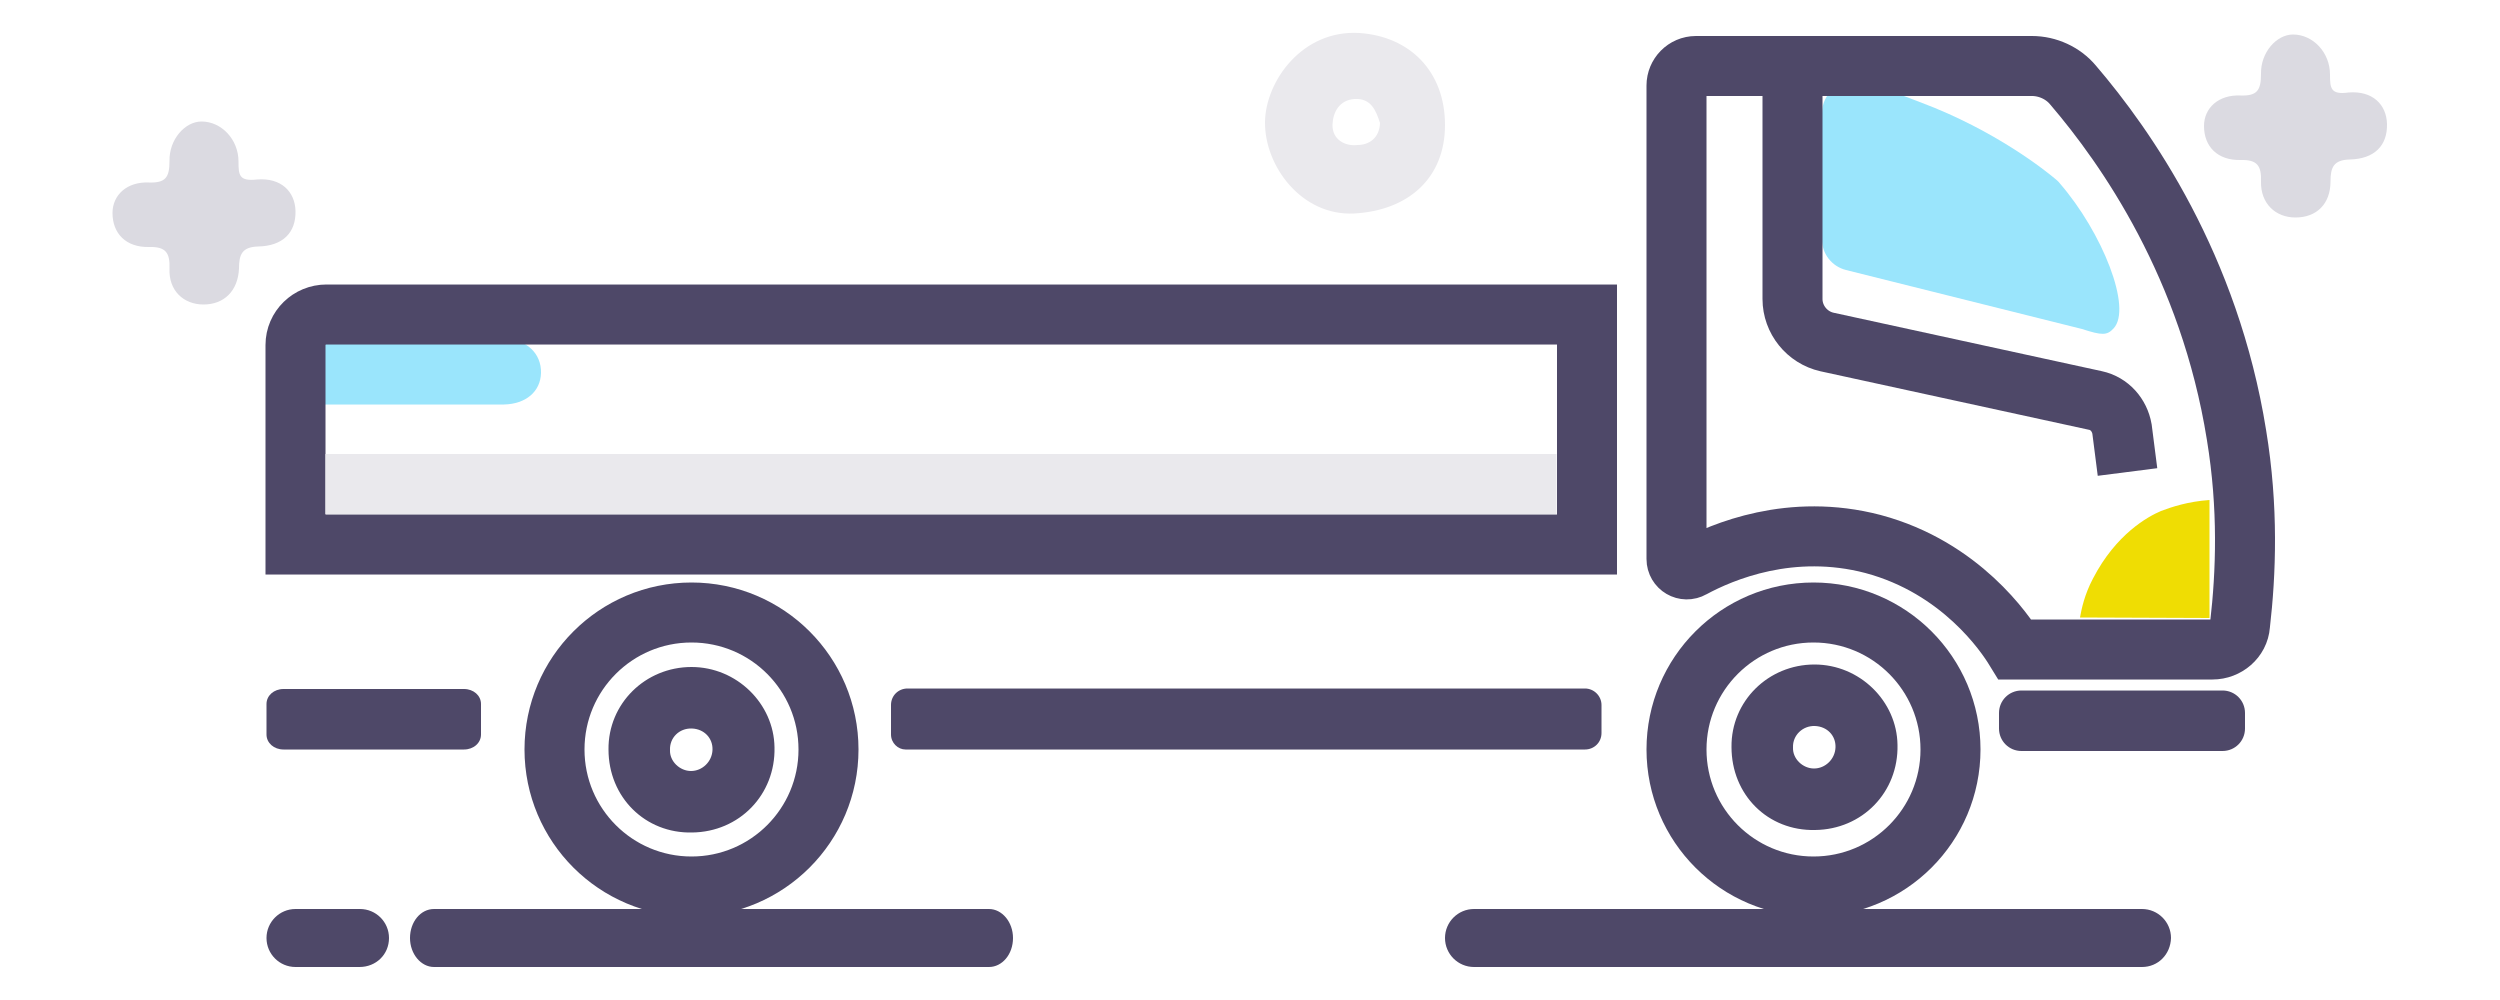 <?xml version="1.0" encoding="utf-8"?>
<!-- Generator: Adobe Illustrator 23.0.5, SVG Export Plug-In . SVG Version: 6.00 Build 0)  -->
<svg version="1.1" id="Layer_1" xmlns="http://www.w3.org/2000/svg" xmlns:xlink="http://www.w3.org/1999/xlink" x="0px" y="0px"
	 viewBox="0 0 500 200" style="enable-background:new 0 0 500 200;" xml:space="preserve">
<style type="text/css">
	.st0{fill:#9AE5FC;}
	.st1{fill:none;stroke:#4E4868;stroke-width:12;stroke-miterlimit:10;}
	.st2{fill:#4E4868;}
	.st3{fill:none;stroke:#0F0F0F;stroke-width:6;stroke-miterlimit:10;}
	.st4{fill:#4E4868;stroke:#4E4868;stroke-width:2;stroke-miterlimit:10;}
	.st5{fill:#DBDAE1;}
	.st6{fill:#EAE9ED;}
	.st7{fill:#EFDD03;}
</style>
<g>
	<g>
		<path class="st0" d="M364.4,25.1v22.8c0,2.9,2,5.4,4.8,6.1L416,65.7c0.1,0,0.3,0.1,0.4,0.1c4,1.3,5,1.3,6.3-0.1
			c3.8-4-2.2-19.2-10.8-29.1c-0.2-0.3-0.5-0.5-0.7-0.7c-2-1.7-12.1-9.8-27-15.4c-3.5-1.3-7-2.7-8.5-3.2c-0.5-0.2-1-0.3-1.4-0.4
			l-2.4-0.5c-3.9-0.7-7.5,2.3-7.5,6.2V25.1L364.4,25.1z"/>
		<g>
			<circle class="st1" cx="362.7" cy="149.9" r="27.4"/>
			<circle class="st1" cx="138.3" cy="149.9" r="27.4"/>
			<path class="st2" d="M181.1,149.9H317c1.8,0,3.3-1.4,3.3-3.3V141c0-1.8-1.5-3.3-3.3-3.3H181.5c-1.8,0-3.3,1.4-3.3,3.3v5.9
				C178.2,148.6,179.6,149.9,181.1,149.9z"/>
			<path class="st2" d="M56.7,149.9h36.1c1.9,0,3.4-1.3,3.4-3v-6.1c0-1.7-1.5-3-3.4-3H56.7c-1.9,0-3.4,1.3-3.4,3v6.1
				C53.3,148.6,54.8,149.9,56.7,149.9z"/>
			<path class="st1" d="M403,129.9c13.1,0,26.3,0,39.5,0c2.8,0,5.3-2.1,5.5-4.9c1.2-10.4,1.7-23.4-0.7-38c-5.4-33.7-22-57.5-32.7-70
				c-2-2.4-5.1-3.8-8.2-3.8h-67.2c-2.2,0-3.9,1.8-3.9,3.9v94.7c0,1.6,1.7,2.6,3.1,1.8c6.1-3.3,19.8-9.1,36.2-4.8
				C392.2,113.5,401.1,126.8,403,129.9z"/>
			<path class="st3" d="M425.4,94.3"/>
			<path class="st1" d="M358.5,18.3v41.5c0,4.1,2.9,7.7,6.9,8.6l53.7,11.7c2.8,0.6,4.8,2.9,5.3,5.7l1.1,8.6"/>
		</g>
		<path class="st4" d="M122.7,149.9c-0.1-8.6,6.9-15.5,15.6-15.5c8.5,0,15.5,6.9,15.6,15.1c0.2,8.9-6.6,15.9-15.5,16
			C129.6,165.7,122.7,158.9,122.7,149.9z M138.2,155.2c2.8,0,5.2-2.3,5.3-5.2s-2.1-5.2-5.1-5.3c-3.1-0.1-5.5,2.3-5.4,5.3
			C132.9,152.8,135.4,155.2,138.2,155.2z"/>
		<path class="st4" d="M347.3,149.4c-0.1-8.6,6.9-15.5,15.6-15.5c8.5,0,15.5,6.9,15.6,15.1c0.2,8.9-6.6,15.9-15.5,16
			C354.1,165.2,347.3,158.4,347.3,149.4z M362.8,154.7c2.8,0,5.2-2.3,5.3-5.2c0.1-2.9-2.1-5.2-5.1-5.3s-5.5,2.3-5.4,5.3
			C357.5,152.3,360,154.7,362.8,154.7z"/>
		<path class="st0" d="M64.8,67.8c12,0,24,0,36,0c4.5,0,7.5,2.9,7.4,6.8c-0.1,3.7-3,6.2-7.4,6.3c-0.7,0-1.4,0-2.2,0
			c-11.3,0-22.5,0-33.8,0C64.4,76.6,64.4,72.2,64.8,67.8z"/>
		<path class="st5" d="M40.7,60.9c-4,0-7-2.8-6.8-7.2c0.1-3.1-0.7-4.4-4.1-4.3c-4.6,0.1-7.3-2.7-7.3-6.8c0-3.6,2.9-6.3,7.3-6.1
			c3.3,0.1,4.1-1,4.1-4.3c-0.1-4.3,3.1-7.9,6.4-7.9c4,0,7.4,3.6,7.4,8c0,2.7,0.1,4,3.7,3.6c4.8-0.4,7.6,2.4,7.7,6.3
			c0.1,4.3-2.5,7-7.5,7.1c-3.2,0.1-3.8,1.6-3.8,4.4C47.6,58.2,44.8,60.9,40.7,60.9z"/>
		<path class="st6" d="M289,25c0,10.6-7.3,17.1-18.2,17.7c-10.5,0.5-17.9-9.5-17.8-18.3c0.1-8.1,7.4-18.5,18.9-17.8
			C282,7.3,289,14.3,289,25z M276,24.6c-0.8-2.5-1.8-5-5.1-4.8c-3,0.2-4.3,2.6-4.4,5.1c-0.1,3,2.5,4.4,5,4.1
			C273.8,29,275.9,27.6,276,24.6z"/>
		<path class="st5" d="M459.1,43.5c-4,0-7-2.8-6.9-7.2c0.1-3.1-0.7-4.4-4.1-4.3c-4.6,0.1-7.3-2.7-7.3-6.8c0-3.6,2.9-6.3,7.3-6.1
			c3.3,0.1,4.1-1,4.1-4.3c-0.1-4.3,3.1-7.9,6.4-7.9c4,0,7.4,3.6,7.4,8c0,2.7,0.1,4.1,3.7,3.6c4.8-0.4,7.6,2.4,7.7,6.3
			c0.1,4.3-2.5,7-7.5,7.1c-3.2,0.1-3.8,1.6-3.8,4.4C466.1,40.8,463.3,43.5,459.1,43.5z"/>
		<path class="st2" d="M197.8,193.4h-111c-2.6,0-4.8-2.6-4.8-5.8l0,0c0-3.2,2.1-5.8,4.8-5.8h111c2.6,0,4.8,2.6,4.8,5.8l0,0
			C202.6,190.9,200.4,193.4,197.8,193.4z"/>
		<path class="st7" d="M441.9,123.6V100c-4.3,0.3-7.6,1.4-9.7,2.2c-2.6,1.1-9,4.6-13.6,13.5c-1.7,3.2-2.3,6.1-2.6,7.8"/>
		<path class="st2" d="M428.4,193.4H294.8c-3.2,0-5.8-2.6-5.8-5.8l0,0c0-3.2,2.6-5.8,5.8-5.8h133.6c3.2,0,5.8,2.6,5.8,5.8l0,0
			C434.1,190.9,431.6,193.4,428.4,193.4z"/>
		<path class="st2" d="M71.9,193.4H59.1c-3.2,0-5.8-2.6-5.8-5.8l0,0c0-3.2,2.6-5.8,5.8-5.8H72c3.2,0,5.8,2.6,5.8,5.8l0,0
			C77.8,190.9,75.2,193.4,71.9,193.4z"/>
	</g>
	<path class="st1" d="M65.3,62.9h252.1v46H59.1V69C59.1,65.6,61.9,62.9,65.3,62.9z"/>
</g>
<rect x="65.1" y="90.8" class="st6" width="246.2" height="12"/>
<path class="st2" d="M444.5,150.2h-40.2c-2.5,0-4.5-2-4.5-4.5v-3.1c0-2.5,2-4.5,4.5-4.5h40.2c2.5,0,4.5,2,4.5,4.5v3.1
	C449,148.2,447,150.2,444.5,150.2z"/>
</svg>
